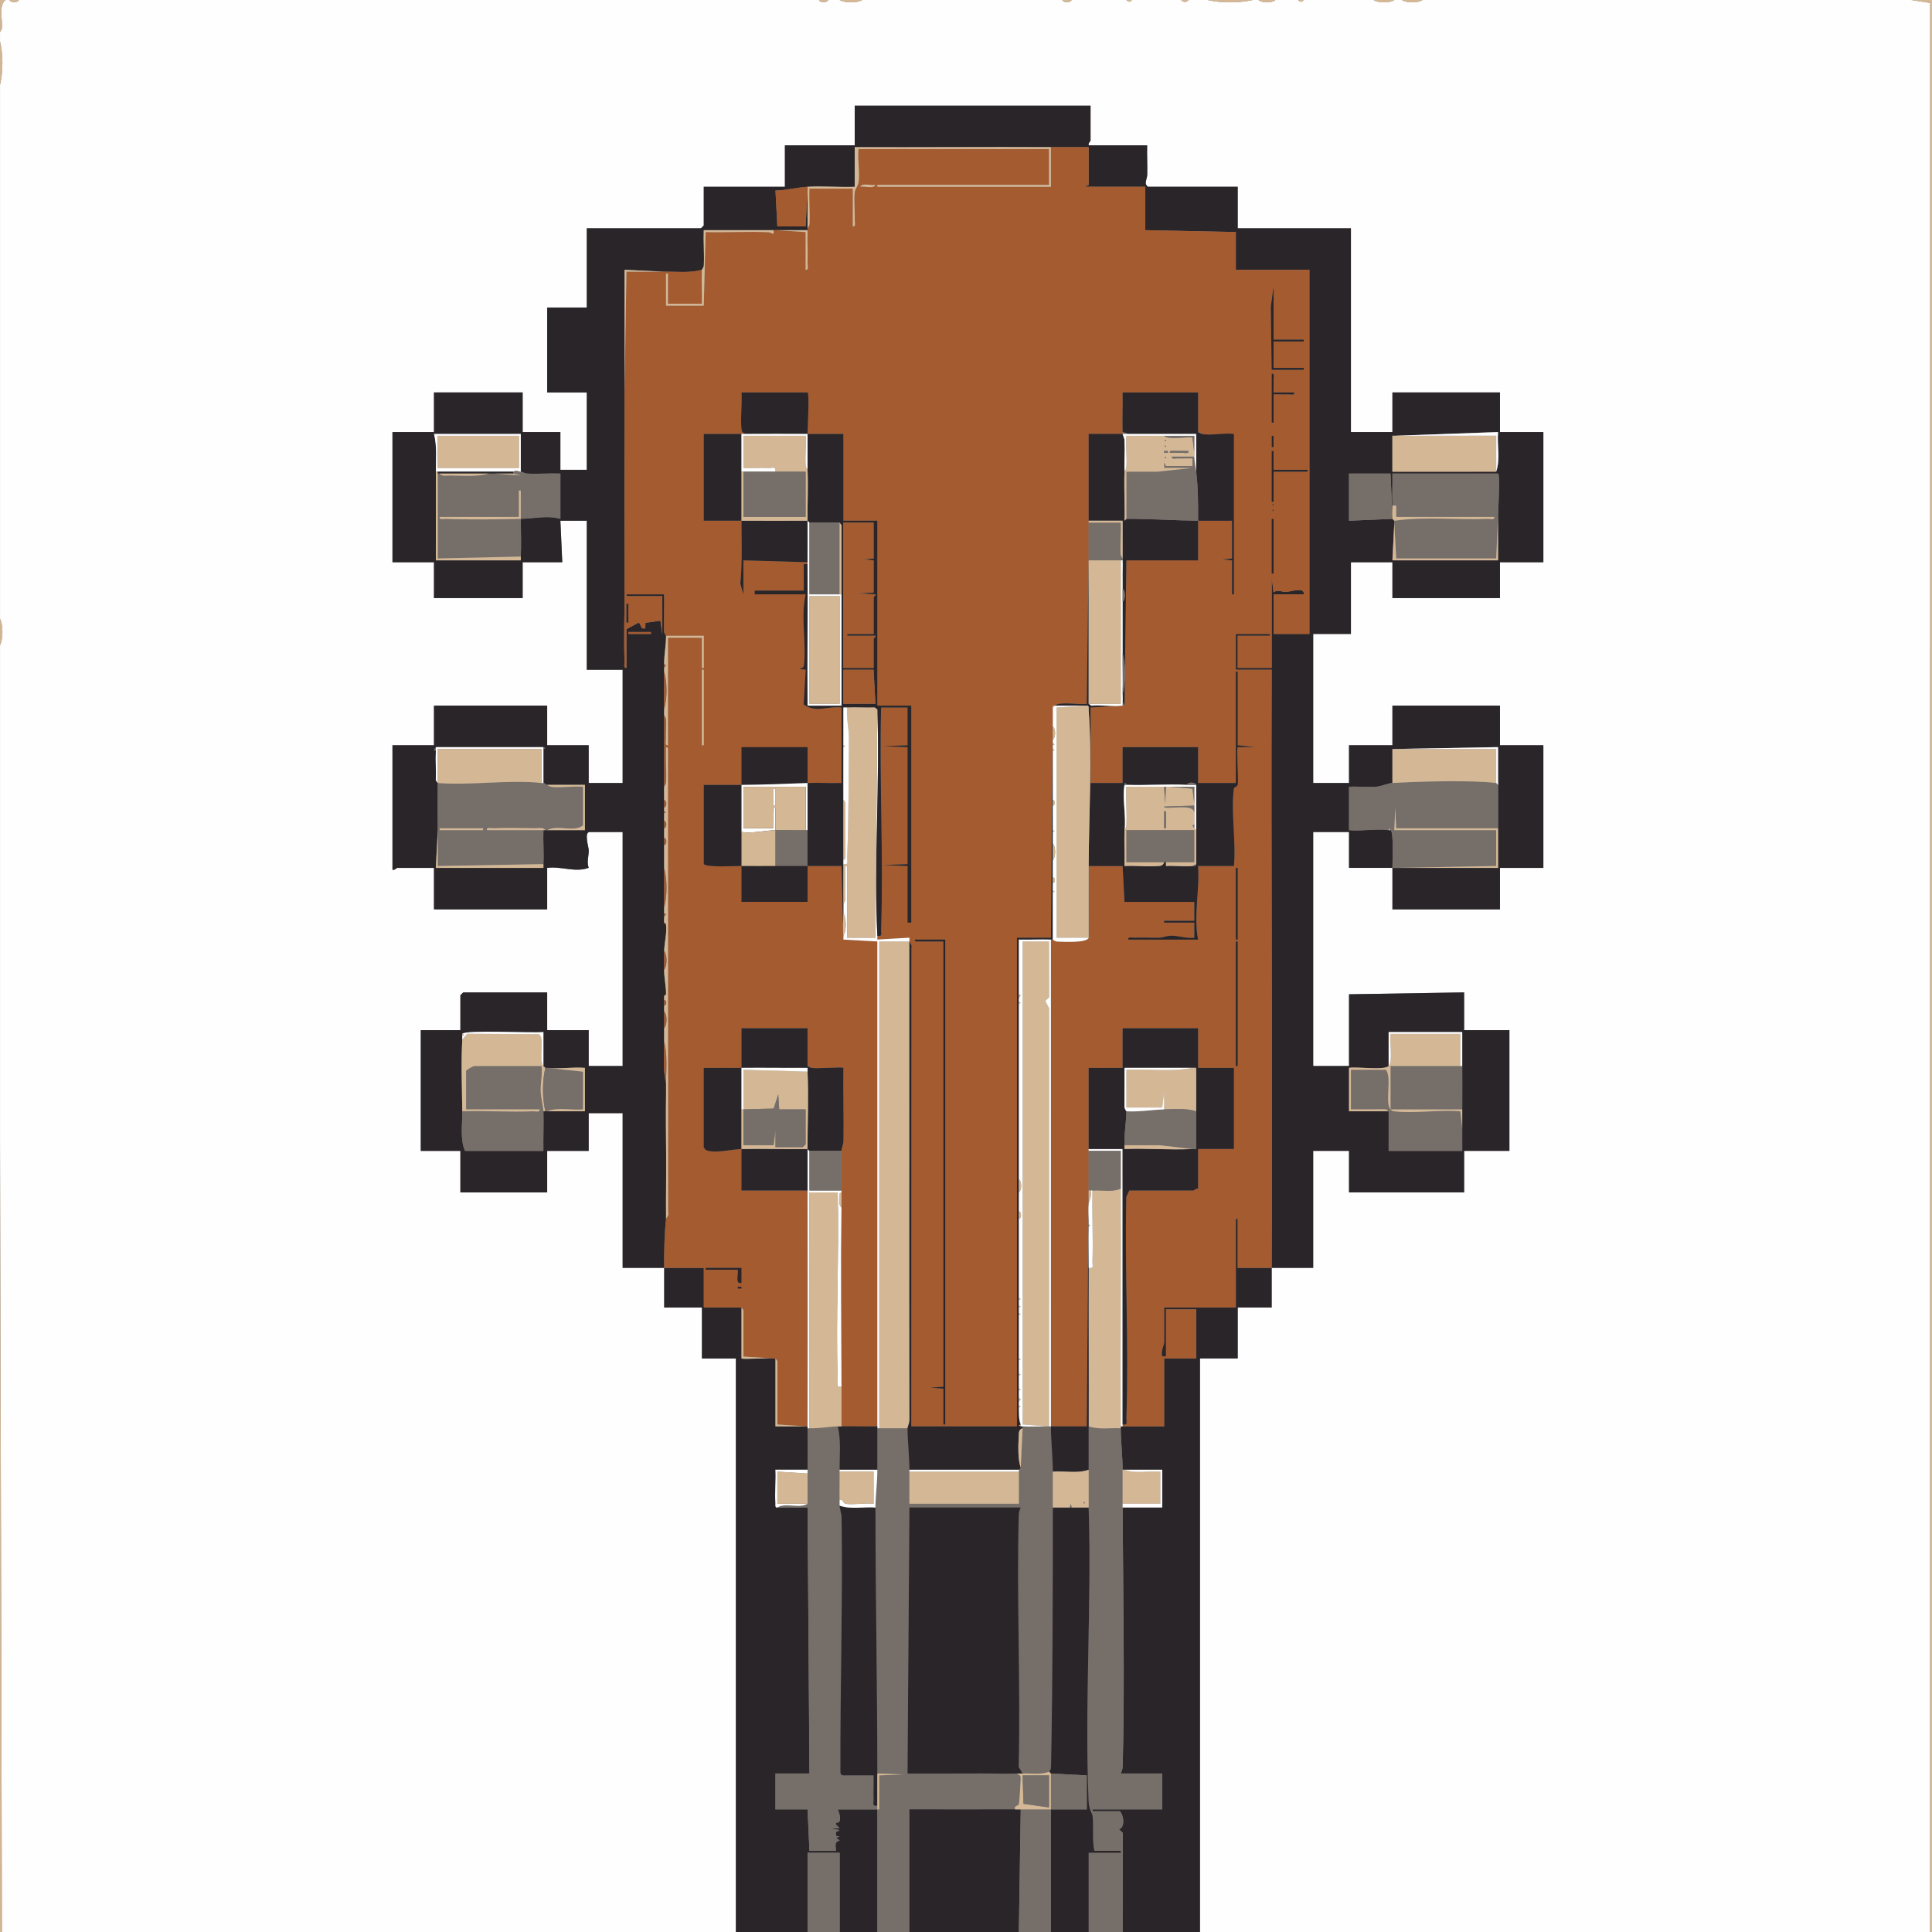<?xml version="1.0" encoding="UTF-8"?>
<svg id="Layer_1" data-name="Layer 1" xmlns="http://www.w3.org/2000/svg" viewBox="0 0 1024 1024">
  <rect x="0" y="0" width="1024" height="1024" fill="#808080" stroke="none"/>
  <defs>
    <style>
      .cls-1 {
        fill: #fefefe;
      }

      .cls-2 {
        fill: #766e69;
      }

      .cls-3 {
        fill: #d4b896;
      }

      .cls-4 {
        fill: #2a2529;
      }

      .cls-5 {
        fill: #a45b30;
      }
    </style>
  </defs>
  <path class="cls-1" d="M5.02,0c.66,1.58,4.34,1.58,5,0h423.99c.66,1.58,4.34,1.58,5,0h6c2.87,1.7,9.33,1.67,12,0h106c.66,1.58,4.34,1.58,5,0h29c1,1.21,2,1.21,3,0h26c1.23,1.37,2.73,1.4,4,0h10c7.16,1.67,16.84,1.67,24,0h3c1.86,1.68,7.14,1.68,9,0h12c1,1.21,2,1.21,3,0h37c2.54,1.71,8.66,1.66,11,0h4c2.54,1.71,8.66,1.66,11,0h258.99l10.02,1.58-.02,1022.42h-386.99v-304h20v-27h18c.02-6.98-.03-14.02,0-21,7.32.05,14.68-.03,22,0v-62h19v22h61v-22h24v-64h-24v-20l-61,1v38h-19v-124h19v19c7.65.02,15.35-.03,23,0,.07,7.32-.05,14.68,0,22h57v-22h23v-65h-23v-21h-57v21h-23v20h-19v-79h20v-38h22v19h57v-19h23v-69h-23v-21h-57v21h-22v-108h-60v-22h-47.5c-2.47-1.61-.51-3.91-.45-6.46.11-5.17-.18-10.38-.05-15.54h-31c-.37-1.08,1-2.19,1-2.5v-18.5h-125v21h-37v22h-43v20.5l-1.5,1.5h-60.5v42h-21v45h21v41h-14v-20h-20v-21h-47v21h-22v69h22v19h47v-19h21l-1-22h14v79h19v60h-18v-20h-22v-21h-60v21h-22v66c1.08.37,2.19-1,2.5-1h19.5v22h60v-22c7.45-1.02,14.8,2.63,22-.04-1.15-3.24.09-6.08.03-9.43-.03-1.46-2.59-9.53.47-9.53h17.5v124h-18v-19h-22v-20h-44.5l-1.5,1.5v18.5h-21v64h21v22h46v-22h22v-20h18v82c7.32.03,14.68-.05,22,0,.04,6.98-.03,14.02,0,21h20v27h18v304H1.02L.02,605v-263c1.7-3.56,1.67-10.65,0-14V45C1.7,38.2,1.7,28.8.02,22c.05-1.65-.07-3.35,0-5,0-.13.96-1.13,1.04-2.42C1.33,10.18-.73,2.53,3.02,0h2Z"/>
  <path class="cls-4" d="M352.02,672c-7.32-.05-14.68.03-22,0v-82h-18v20h-22v22h-46v-22h-21v-64h21v-18.5l1.5-1.5h44.5v20h22v19h18v-124h-17.5c-3.06,0-.5,8.07-.47,9.53.07,3.35-1.18,6.19-.03,9.43-7.21,2.67-14.55-.98-22,.04v22h-60v-22h-19.5c-.31,0-1.42,1.37-2.5,1v-66h22v-21h60v21h22v20h18v-60h-19v-79h-14l1,22h-21v19h-47v-19h-22v-69h22v-21h47v21h20v20h14v-41h-21v-45h21v-42h60.5l1.5-1.5v-20.5h43v-22h37v-21h125v18.5c0,.31-1.37,1.42-1,2.5h31c-.13,5.16.16,10.37.05,15.54-.06,2.54-2.02,4.85.45,6.46h47.5v22h60v108h22v-21h57v21h23v69h-23v19h-57v-19h-22v38h-20v79h19v-20h23v-21h57v21h23v65h-23v22h-57c-.05-7.32.07-14.68,0-22,.33,0,.67,0,1,0,18.32.07,36.69-.05,55,0,.02-6.99-.04-14.02,0-21.01.04-7.65.04-15.35,0-23-.03-6.65.02-13.35,0-20.01l-56,1.01v18c-2.08.12-5.74,1.73-8.52,1.98-4.67.43-9.76-.27-14.48.02v23c6.56.65,14.66-.89,21,0,.33.05.67-.03,1,0,1.78.88.97,16.68,1,20-7.65-.03-15.35.02-23,0v-19h-19v124h19v-38l61-1v20h24v64h-24v22h-61v-22h-19v62c-7.32-.03-14.68.05-22,0-.03,6.98.02,14.02,0,21h-18v27h-20v304h-41l.09-52.57-2.1-1.93c3.38-.64,2.73-7.3.51-9.5h-14.5v-1h37v-19h-22c.73-1.5,1.02-2.74,1.06-4.44,1.12-45.05.17-91.41-.06-136.56h21v-20h-21c-.03-7.29-.96-15.04-1-22,0-.33,0-.67,0-1h23v-36h17v-26h-16v25h-1.99c-1.07-2.4.99-6.16.99-7.5v-18.5h38v-47h1v26c5.99.03,12.01-.04,18,0,.51-105.64-.38-211.35,0-317h-19v-19h18v1h-17v17h18v-48l1.01,8c2.39-1.85,4.47-.12,6.49-.21,2.28-.1,10.13-2.95,9.5,1.21h-16v21h19v-193h-39v-20l-48-1v-23h-32l2-1v-20c-6.65-.03-13.35.03-20,0-34.65-.18-69.35.14-104,0v21c-8.28.35-16.74-.48-25,0-5.32.31-11.52,1.92-16.99,2.01l.99,18.99h15l1-20v21c-.01.33.01.67,0,1h-17c-.33,0-.67,0-1,0h-37c-.23,6.16.32,12.41.05,18.58-.06,1.29-1.03,2.28-1.04,2.42-6.18,1.83-13.48.94-20,1l-21-1.01c-.01,21.65.03,43.35,0,65.01,0,.33,0,.67,0,1-.05,35.32-.06,70.68,0,106,.02,11.73-.49,23.82,0,35.51.05,1.23-.76,3.71,1,3.49v-20.5l6.48-3.51c1.66,1.29.77,3.75,3.52,3.01l.06-2.89,7.94-1.1,1.01,7v-20h-19v-1h20c.1,6.51-.13,13.06-.04,19.58.02,1.29,1.04,2.29,1.04,2.42.03,5.17-1.05,9.73-1,15,0,.67,0,1.33,0,2s0,1.33,0,2c.07,6.64-.24,13.37,0,20,.04,1-.04,2,0,3v38c-.09,2.32.06,4.67,0,7-.04,1.33.03,2.67,0,4-.01.67.01,1.33,0,2,0,.33,0,.67,0,1-.02,1.33.02,2.67,0,4s.02,2.67,0,4c-.02,1.67.02,3.33,0,5v4c0,3.99,0,8.01,0,12,0,6.99-.04,14.02,0,21,0,1-.01,2,0,3,0,.67-.02,1.33,0,2,.03.98-.12,2.05,0,3,.06.46.54.88,1,1,.5,4.92-.86,9.24-1,14-.1,3.32.04,6.68,0,10-.05,4.62,1.04,8.51,1,13,0,.07-.99.35-1,1s0,1.33,0,2c0,1,0,2,0,3s0,2,0,3c0,2.99.03,6.01,0,9-.02,2.33,0,4.67,0,7,0,7.08-.85,15.27,1,22,0,.67.01,1.33,0,2-.02,1.14.02,2.91,0,4-.15,10.63-.06,20.94.04,31.46.11,11.51-.16,23.04-.04,34.54-.93,8.61-1.05,17.06-1,26,6.98.04,14.01-.03,21,0v21h20v27.01c.6.6,14.18-.38,17,0,.33.04.67-.03,1,0v36.01s16,0,16,0h1c0,.33,0,.67,0,1-.02,7.27.08,14.68,0,22h-17c.34,5.73-.44,11.82,0,17.51.06.84-.38,2.73,1.01,2.49h16s.99,141,.99,141h-18v19h17l1,22h14c.03-2.77-1.07-4.74,2.01-5.5l-2.01-1.49,2.01-.51-2-.5v-1.99s1.99-.99,1.99-.99l-4.99-1,4.99-.02-1.99-2v-.98c3.59.44,2-4.66,1-7h21s0,64.99,0,64.99h-20v-42h-17v42h-38v-304h-18v-27h-20c-.03-6.98.04-14.02,0-21ZM737.98,231v19.02s55.02-.02,55.02-.02c2.28-6.4.4-14.26.99-21l-56.01,2ZM231.02,250c.09,15.65-.06,31.35,0,47.01h45.01c.05-.67-.04-1.34,0-2.01.32-6.53.04-13.43,0-20,7.08-.14,14.12-1.99,21,0v-24c-5.82-.23-11.73.31-17.55.01-1.5-.08-2.93-.99-3.44-1.01v-20h-46c1.67,6.46.96,13.35,1,20ZM738.01,274l-1-23h-22v25l23-1,1,1v1l-1,20h56v-23c0-2.14,1.15-23,0-23h-56c.1,5.65-.14,11.35,0,17,.04,1.48-.15,5.07,0,6ZM333.02,335v1.01s11.99,0,11.99,0v-1.01s-11.99,0-11.99,0ZM231.02,398c-.27,5.14.2,10.39-.03,15.55l1.03,1.45c-.05,8.32-.05,16.68,0,25l-1.01,20.01h57.01c.05-.67-.04-1.34,0-2.01.29-5.96-.21-12.03,0-18,.33,0,.67,0,1,0s.67,0,1,0h20v-24h-20c-.5-.04-1.37-.91-2-1v-18l.98-.49-.98-.51h-57l-.99,1.49.99.51ZM245.02,548c-.11.21.06.64,0,1-.1.59.04,1.34,0,2-.68,12.1-.15,25.76,0,38,.08,6.63-1.25,15.41,1.5,21h41.5c-.16-6.98.22-14.03,0-21h22v-23c-6.38-.53-13.77.72-20,0-.33-.04-.67.03-1,0l-1-1v-18.01c-5.39.7-41.78-1.32-43,1.01ZM736.01,565c-2.45,2.45-16.73.25-21,1v23h21v21h39c.04-3.99-.05-8.01,0-12,.04-3.32-.01-6.68,0-10,.03-7.65.05-15.35,0-23-.04-5.99.03-12.01,0-18h-39v18Z"/>
  <path class="cls-2" d="M444.01,756c1.86,7.36.92,15.46,1,23,0,.33,0,.67,0,1,.08,4.98-.1,10.02,0,15,.02,1-.02,2,0,3,.03,1.73,1.01,3.98,1.05,6.45.64,44.82-.78,89.71-.63,134.5,0,1.17.07,1.29,1.09,2.04h16.5c.12,4.16-.16,8.38,0,12.55.08,1.93-1.03,4.01,2,3.45v2h.99s0-18.01,0-18.01l13.01-.49-14.01-.5c0-46.93-1-94.4-1-141,0-5.92,1-13.33,1-20,0-7.32,0-14.68,0-22h16c.02,6.65.94,14.78,1,22,0,.33,0,.67,0,1,.04,5.65-.03,11.35,0,17h58v-18l1-1,1-21v-1c4.2.28,8.74-.02,13,0,.33,0,.67,0,1,0s.67,0,1,0c0,7.95,1,16.4,1,24,0,6.32,0,12.68,0,19,0,44.98-.07,91.36-.93,136.61-.02,1.25,0,2.55-1.07,3.39-4.23,1.86-9.38.8-14,1l-2.07-3.41c1.02-44.34-1.1-88.83.01-133.15.04-1.71.33-2.94,1.06-4.44h-59l-1,140.99c13.17.08,26.36-.06,39.54-.03,6.24.01,12.08.22,18.46.04,1.84,1.03,2.07,1.12,1.95,3.31-.17,3-.5,10.87-.97,13-.19.84-2.68.68-1.98,2.69-18.65.06-37.35-.04-56,0v65.01s-16.99,0-16.99,0v-65h-21c1,2.35,2.6,7.45-.99,7.01v.98s1.98,2,1.98,2l-4.99.02,4.99,1-1.99.99v1.99s2,.5,2,.5l-2.01.51,2.01,1.49c-3.08.76-1.98,2.73-2.01,5.5h-14l-1-22h-17v-19h18l-.99-141.01h-16c4.49-2.81,11.66.82,16-1.99.03-5.32-.04-10.68,0-16,0-.67,0-1.33,0-2,.08-7.32-.02-14.73,0-22h1c5.07.17,9.94-.83,15-1Z"/>
  <path class="cls-2" d="M594.01,757c.04,6.96.97,14.71,1,22,.03,5.99-.03,12.01,0,18,0,.67,0,1.33,0,2,.22,45.15,1.18,91.51.06,136.56-.04,1.71-.33,2.94-1.06,4.44h22v19h-37v1h14.5c2.22,2.2,2.86,8.86-.51,9.5l2.1,1.93-.09,52.57h-18v-42h17v-1h-14c-1.26-6.03-.24-12.57-.92-18.56-.14-1.21-1.91-3.13-2.11-7.88-2.16-51.3,1.68-104.11.03-155.56v-43c5.46,1.79,11.34.75,17,1Z"/>
  <path class="cls-4" d="M567.01,799h10c1.65,51.44-2.19,104.26-.03,155.56.2,4.75,1.98,6.68,2.11,7.88.68,5.99-.34,12.53.92,18.56h14v1h-17v42h-20v-65c6.32-.04,12.68.03,19,0v-18l-19-1-1-1c1.07-.84,1.04-2.14,1.07-3.39.86-45.25.94-91.63.93-136.61h9Z"/>
  <path class="cls-4" d="M538.01,959c1,0,2,0,3,0l-1,65h-58v-65.01c18.65-.04,37.35.07,56,0Z"/>
  <path class="cls-2" d="M557.01,940l19,1v18c-6.32.03-12.68-.04-19,0v65h-17l1-65c5.32-.02,10.68.03,16,0v-19Z"/>
  <polygon class="cls-3" points="1013 0 1024 0 1024 1024 1023 1024 1023.02 1.58 1013 0"/>
  <rect class="cls-2" x="428.01" y="982" width="17" height="42"/>
  <polygon class="cls-3" points="1.02 1024 .02 1024 .02 605 1.02 1024"/>
  <path class="cls-3" d="M664.01,0c-7.16,1.67-16.84,1.67-24,0h24Z"/>
  <path class="cls-3" d="M.02,45v-23C1.7,28.8,1.7,38.2.02,45Z"/>
  <path class="cls-3" d="M3.02,0C-.73,2.53,1.33,10.18,1.07,14.58c-.08,1.29-1.04,2.29-1.04,2.42V0h3Z"/>
  <path class="cls-3" d="M.02,342v-14c1.67,3.35,1.7,10.44,0,14Z"/>
  <path class="cls-3" d="M457.01,0c-2.67,1.67-9.13,1.7-12,0h12Z"/>
  <path class="cls-3" d="M739.01,0c-2.34,1.66-8.46,1.71-11,0h11Z"/>
  <path class="cls-3" d="M754.01,0c-2.34,1.66-8.46,1.71-11,0h11Z"/>
  <path class="cls-3" d="M676.01,0c-1.86,1.68-7.14,1.68-9,0h9Z"/>
  <path class="cls-3" d="M10.02,0c-.66,1.58-4.34,1.58-5,0h5Z"/>
  <path class="cls-3" d="M439.01,0c-.66,1.58-4.34,1.58-5,0h5Z"/>
  <path class="cls-3" d="M568.01,0c-.66,1.58-4.34,1.58-5,0h5Z"/>
  <path class="cls-3" d="M630.01,0c-1.27,1.4-2.77,1.37-4,0h4Z"/>
  <path class="cls-3" d="M691.01,0c-1,1.21-2,1.21-3,0h3Z"/>
  <path class="cls-3" d="M600.01,0c-1,1.21-2,1.21-3,0h3Z"/>
  <path class="cls-5" d="M557.01,78c6.65.03,13.35-.03,20,0v20l-2,1h32v23l48,1v20h39v193h-19v-21h16c.62-4.15-7.22-1.31-9.5-1.21-2.02.09-4.09-1.65-6.49.21l-1.01-8v48h-18v-17h17v-1h-18v19h19c-.38,105.65.51,211.36,0,317-5.99-.04-12.01.03-18,0v-26h-1v47h-38v18.5c0,1.34-2.07,5.1-.99,7.49h1.99s0-24.99,0-24.99h16v26h-17v36h-22v-1c3.02.56,1.94-1.53,2-3.45,1.3-38.94-.93-78.13-.05-117.1l1.55-3.45h34c.33,0,1.52-1.32,2.5-1v-21h19v-43h-19v-21h-40v21h-18v65l-.99,125.01h-19c-.04-85.99.03-172.02,0-258.01.33.01.67-.01,1,0,.13,0,1.09,1,2.41,1.05,2.88.09,15.68.88,16.59-2.05.04-12.65-.05-25.35,0-38h17.99s1.01,19,1.01,19h37v10h-16v1h16v8c-4.32.47-8.21-1.12-12.51-1.08-2.1.02-4.08,1.02-6,1.06-4.33.09-8.68-.17-13,.01-1.23.05-3.71-.76-3.49,1h37c-2.46-12.81.93-25.93,0-39h19c1.24-12.65-1.63-28.29-.08-40.57.24-1.91,1.92-.95,2.16-2.87.39-3.05-.78-18.88-.08-19.57h9s-8.99-.99-8.99-.99v-39h-1v59h-20v-19h-40v19h-17v-40l17-1c.33-.05.67.03,1,0l1-77h38c.03-6.99-.04-14.01,0-21,5.98.07,12.01-.05,18,0v20l-5.01.5,5.01.5v18h1v-85c-4.95-.72-12.46.99-17,0-.11-.02-1-1.39-2-1v-21h-40c.14,6.98-.2,14.03,0,21,0,.33-.01.67,0,1-5.99.04-12.02-.03-18,0-.02,15.32.05,30.69,0,46.01,0,.33,0,.67,0,1-.02,6.65,0,13.35,0,20l-.99,76.01c-4.21.7-14.04-1.43-17,.99h-1l-1,123h-18v259h-56l.07-253.62c.45-1.52-.74-2.47-1.07-3.38-.17-.46.16-1.38,0-2l-17,1c-.05-.66.04-1.33,0-2,3.02.56,1.94-1.53,2-3.45,1.31-39.09-.98-78.44,0-117.55h14v20l-13.01.5,13.01.5v62l-13.01.5,13.01.5v30h2v-115h-18v-98h-18v-46c-6.32-.03-12.68.04-19,0,0-2.07,1.1-22,0-22h-35c.43,6.02-.56,12.67-.07,18.59.17,2.01.14,2.45,2.07,3.41-.67,0-1.33,0-2,0-6.65.04-13.35-.03-20,0v46c6.65.03,13.35-.03,20,0,0,11.08.47,22.29-.62,33.33l1.62,5.67v-18l34,1c0,.33,0,.67,0,1h-2s0,14,0,14h-26v2h27c-2.75,11.86.44,25.52-.91,37.57-.26,2.33-2.08.94-2.1,1.93l3.02.51-1.06,18.33c6.13,4.77,13.01.72,20.05,1.66v40c-5.97.18-12.03-.25-18,0v-19h-35v82h35v-82h-35v20c-6.65.07-13.35-.05-20,0v42c1.86,1.87,16.1.96,20,1v19h35v-19c5.99.04,12.02-.03,18,0l.99,39.01,18,.99c0,85.65-.03,171.35,0,257.01-6.31.13-12.69-.18-19,0v-124c0-.33,0-.67,0-1,.07-6.98-.11-14.02,0-21,.02-1.46,1-3.41,1.04-5.45.22-12.84-.25-25.72-.03-38.56-.6-.6-14.31.59-17,0-.11-.02-1-1.39-2-1v-20h-35c-.03,6.99.03,14.01,0,21-6.65.07-13.35-.05-20,0v42l.98,1.49c4.79,2.07,13.92-.38,19.02-.49.03,7.32-.02,14.68,0,22.01h35c.05,41.64.11,83.35,0,124.99h-1l-15-.99.02-33.55-1.02-1.45c-.33-.03-.67.04-1,0l-16-.99.03-24.56-1.03-1.45h-20v-21c-6.98-.03-14.01.04-21,0-.05-8.94.07-17.39,1-26,.02-.22,1.78-2.07,1.07-3.4l-.06-246.1c-1.42-1.62-.98,1.11-1.01,1.98-.16,5.35.29,10.76.04,16.1-.06,1.29-1.04,2.29-1.04,2.42v-38c0,.13.96,1.13,1.04,2.42.2,3.34-.17,6.74-.04,10.09.05,1.23-.76,3.72,1,3.49v-57h18v16h1v-17h-20c0-.13-1.02-1.13-1.04-2.42-.09-6.52.15-13.07.04-19.58h-20v1h19v20l-1.01-7-7.94,1.1-.06,2.89c-2.74.74-1.85-1.72-3.52-3.01l-6.48,3.51v20.5c-1.76.22-.95-2.26-1-3.49-.49-11.69.02-23.78,0-35.51v-106c0-.33,0-.67,0-1l.99-64.01c6.65-.04,13.35.07,20,0s13.82.83,20-1c-.27,5.96.19,12.03,0,18h-18v-16h-1v17h20l.99-39.01c11.12.26,22.32-.37,33.44.08,1.73.07,2.91,2.47,2.57-1.08.33,0,.67,0,1,0l16,1v20c1.76.22.95-2.26,1-3.49.24-5.82-.22-11.7,0-17.51.01-.33-.01-.67,0-1,0-.13.99-1.09,1.05-2.41.28-6.16-.29-12.43-.05-18.59h23v20c1.76.22.95-2.26,1-3.49.2-4.75-.59-10.47.05-14.96.22-1.55,1.69-2.77,2-5,.74-5.25-.64-12.09-.05-17.55h101v19h-91v1h92v-21ZM464.01,98.01c-1.98.55-7.11-1.29-7.99.98,1.98-.55,7.11,1.29,7.99-.98ZM675.01,180v-28l-1.44,10.5.44,33.5h17v-1h-16v-14h16v-1h-16ZM674.01,198v26h1v-15c2.49-.07,5.02.11,7.51,0,1.22-.05,3.72.76,3.48-.99h-11c-.07-2.16.1-4.36,0-6.52-.06-1.23.76-3.71-1-3.49ZM675,236.99v-5.99h-.98v5.99h.98ZM675.01,249v-9.99s-1,0-1,0v27h1v-16h18v-1h-18ZM674.51,267v1c.65-.33.65-.67,0-1ZM674.51,270v1c.65-.33.65-.67,0-1ZM675.01,275h-1v29h1v-29ZM332.01,320.01v9.99s1,0,1,0v-9.99s-1,0-1,0ZM373.02,355h-1v40h1v-40ZM656.01,460h-1v38h1v-38ZM501.01,498h-16v1h15v236l-7.01.5,7.01.5v19h1v-257ZM656.01,499h-1v66h1v-66ZM393.01,672h-19v1h17c.57,2.12-1.72,7.83,1.99,6.99v-7.99ZM393.01,682.01h-1.99v.98h1.99v-.98Z"/>
  <path class="cls-1" d="M429.01,610v21.01s17,0,17,0c0,.33,0,.67,0,1l-.99.5c.26,2.29-.98,5.83.99,7.5-.28,31.86,0,63.25,0,95-3.02.56-1.94-1.53-2-3.45-1.11-33.11.83-66.43,0-99.55h-15v125h-1c0-.33,0-.67,0-1,.11-41.65.05-83.35,0-125,0-7.32.02-14.68,0-22l1,1Z"/>
  <path class="cls-1" d="M428.01,779c0,.67,0,1.33,0,2l-16-1v17h16c-4.34,2.81-11.51-.81-16,2-1.4.24-.95-1.65-1.01-2.49-.43-5.69.34-11.79,0-17.52h17Z"/>
  <polygon class="cls-3" points="411.01 720 412.03 721.45 412.01 755.01 427.01 756 411.01 756.01 411.01 720"/>
  <path class="cls-3" d="M393.01,693l1.03,1.45-.03,24.56,16,.99c-2.82-.38-16.4.61-17,0v-27.01Z"/>
  <path class="cls-3" d="M594.01,756c0,.33,0,.67,0,1-5.66-.25-11.54.79-17-1,.1-27.98-.13-56.02,0-84,3.03.56,1.92-1.53,2-3.45.49-12.48-.37-25.07,0-37.55,4.92-.38,10.44,1.01,15-1,.22,41.98-.23,84.02,0,126Z"/>
  <path class="cls-3" d="M596.01,779c5.71,2.28,12.93.4,19,1v17h-20c-.03-5.99.03-12.01,0-18h1Z"/>
  <path class="cls-1" d="M577.01,609h18c.03,7.32-.05,14.68,0,22v1c.02,5.32-.02,10.68,0,16v1c.01,3.33,0,6.67,0,10v1c0,.67,0,1.33,0,2v94h-1c-.23-41.98.22-84.02,0-126-.03-6.65.02-13.35,0-20.01h-17s0-.99,0-.99Z"/>
  <path class="cls-1" d="M596.01,779h20v20h-21c0-.67,0-1.33,0-2h20v-17c-6.07-.6-13.29,1.28-19-1Z"/>
  <path class="cls-4" d="M539.01,940c-6.38.17-12.21-.03-18.46-.04-13.18-.03-26.37.12-39.54.03l1-140.99h59c-.73,1.5-1.02,2.74-1.06,4.44-1.11,44.33,1,88.81-.01,133.15l2.07,3.41c-1,.04-2-.03-3,0Z"/>
  <path class="cls-3" d="M482.01,499c.06,84.51-.1,169.05.04,253.57,0,1.87-1.04,3.76-1.04,4.43h-15v-258.01s16,0,16,0Z"/>
  <path class="cls-3" d="M555.01,756l-13-.99v-256.01h14l.09,29.58-2.09,1.91,2.06,3.95-.06,221.56c-.33,0-.67,0-1,0Z"/>
  <path class="cls-4" d="M464.01,799c0,46.6,1,94.07,1,141v17c-3.03.56-1.92-1.53-2-3.45-.16-4.17.12-8.39,0-12.55h-16.5c-1.02-.75-1.08-.87-1.09-2.04-.14-44.8,1.28-89.68.63-134.5-.04-2.47-1.02-4.72-1.05-6.45,5.89,2.14,12.81.51,19,1Z"/>
  <path class="cls-4" d="M558.01,375c-.05,3.32.07,6.68,0,10-.05,2.33.02,4.67,0,7,0,.67,0,1.33,0,2,0,.33,0,.67,0,1,0,.67,0,1.33,0,2,0,.33,0,.67,0,1v26c0,1,0,2,0,3,0,4.32,0,8.68,0,13v58c-.33-.01-.67.01-1,0-5.64-.18-11.36.14-17,0v29.01c0,.67,0,1.33,0,2s0,1.33,0,2c0,.33,0,.67,0,1v100c0,3.33,0,6.67,0,10,0,1.33,0,2.67,0,4v43c0,1,0,2,0,3,0,.33,0,.67,0,1,0,1,0,2,0,3v24c0,.33,0,.67,0,1,0,2.33-.01,4.67,0,7,0,.33,0,.67,0,1,.01,2.33-.02,4.67,0,7,0,.33,0,.67,0,1,.01,1.33-.02,2.67,0,4,0,.67-.01,1.33,0,2s-.02,1.33,0,2c0,.33-.01.67,0,1,.12,3.08-.18,6.02,1,9l-.98.5.98.5c.33.02.67-.02,1,0v1c-2.28.7-1.95,2.58-2.06,4.45-.28,4.94-.51,11.96,1.06,16.55l-1,1h-58c-.06-7.22-.98-15.35-1-22,0-.67,1.04-2.56,1.04-4.43-.14-84.52.02-169.06-.04-253.57.34.91,1.52,1.87,1.07,3.38l-.07,253.62h56v-259h18l1-123v1Z"/>
  <path class="cls-3" d="M540.01,780v17h-58c-.03-5.65.04-11.35,0-17h58Z"/>
  <path class="cls-1" d="M557.01,498c.03,85.98-.04,172.02,0,258-.33,0-.67,0-1,0l.06-221.56-2.06-3.95,2.09-1.91-.09-29.58h-14v256.01s13,.99,13,.99c-4.25-.02-8.8.28-13,0-.33-.02-.67.02-1,0v-1c-1.18-2.98-.88-5.92-1-9l.98-.5-.98-.5c-.02-.67.01-1.33,0-2l.99-1.49-.99-.51c-.02-1.33.01-2.67,0-4l.98-.5-.98-.5c-.02-2.33.01-4.67,0-7l.98-.5-.98-.5c-.01-2.33,0-4.67,0-7l.98-.5-.98-.5v-23l.98-.5-.98-.5c0-1,0-2,0-3l.98-.5-.98-.5c0-1,0-2,0-3l.98-.5-.98-.5v-42c1.56-.41,1.5-3.68,0-4,0-3.33,0-6.67,0-10,1.65-1.26,1.65-5.74,0-7v-93l.98-.5-.98-.5c0-.67,0-1.33,0-2l.99-1.49-.99-.51v-29.01c5.64.14,11.36-.18,17,0Z"/>
  <path class="cls-4" d="M577.01,638c-.3,3.5.08,7.41,0,11,0,.33,0,.67,0,1-.14,7.31.03,14.69,0,22-.13,27.98.1,56.02,0,84v23c-5.89,2.14-12.81.51-19,1,0-7.6-1-16.05-1-24h19s.99-125,.99-125v7Z"/>
  <path class="cls-1" d="M465.01,496c.03.66-.05,1.34,0,2l17-1c.17.62-.16,1.54,0,2h-16s0,258,0,258h-1c0-.33,0-.67,0-1-.02-85.65.01-171.35,0-257.01l-18-.99c-.05-.66.08-1.35,0-2,1.67-2.67,1.7-9.13,0-12,.05-1.66-.05-3.34,0-5,0-.13.98-1.13,1.04-2.42.21-4.68-.23-9.41-.04-14.09.05-1.22-.75-3.72.99-3.48v37.99h15.01l1-121c1.43,39.6-1.92,80.56,0,120Z"/>
  <path class="cls-4" d="M446.01,756c6.31-.18,12.69.13,19,0,0,.33,0,.67,0,1,0,7.32,0,14.68,0,22h-20c-.08-7.54.86-15.64-1-23,.67-.02,1.33.02,2,0Z"/>
  <path class="cls-3" d="M577.01,799h-9l-.5-2.01-.5,2.01h-9c0-6.32,0-12.68,0-19,6.19-.49,13.11,1.14,19-1v20ZM574.51,796v1c.65-.33.65-.67,0-1Z"/>
  <path class="cls-3" d="M557.01,940v19c-5.32.03-10.68-.02-16,0-1,0-2,0-3,0-.7-2.01,1.8-1.85,1.98-2.69.47-2.13.8-10.01.97-13,.12-2.19-.11-2.28-1.95-3.31,1-.03,2,.04,3,0,4.62-.2,9.77.86,14-1l1,1ZM556.01,941h-14l.44,15.07,13.55,1.93v-17Z"/>
  <path class="cls-1" d="M465.01,779c0,6.67-1,14.08-1,20-6.19-.49-13.11,1.14-19-1-.02-1,.02-2,0-3,2.29-.52,1.42,1.84,3.44,2.08,4.45.53,9.96-.54,14.56-.08v-17h-18c0-.33,0-.67,0-1h20Z"/>
  <path class="cls-1" d="M540.01,779v1h-58c0-.33,0-.67,0-1h58Z"/>
  <path class="cls-3" d="M541.01,778c-1.57-4.6-1.34-11.62-1.06-16.55.11-1.87-.22-3.75,2.06-4.45l-1,21Z"/>
  <polygon class="cls-3" points="465.01 940 479.02 940.5 466.01 940.99 466 959.01 465.01 959 465.01 957 465.01 940"/>
  <polygon class="cls-2" points="568.01 799 567.01 799 567.51 796.99 568.01 799"/>
  <path class="cls-2" d="M793.01,415c.18.02.62.81,1,1,.04,7.65.04,15.35,0,23h-54s-.49-11.01-.49-11.01l-.5,12.01h54v19l-54,1c-.33,0-.67,0-1,0-.03-3.32.78-19.12-1-20l-.5-.98-.5.98c-6.34-.89-14.43.65-21,0v-23c4.72-.29,9.81.41,14.48-.02,2.78-.26,6.44-1.87,8.52-1.98,14.42-.82,41.21-1.63,55,0Z"/>
  <path class="cls-2" d="M287.02,415c.33.04.67-.05,1,0,.63.09,1.5.96,2,1,.13.01.9.88,2.4,1.06,5.13.6,11.34-.55,16.6-.06v20.5c-4.96,3.84-13.45-.55-19,2.5-.33,0-.67,0-1,0-1.04-1.66-3.79-1-5.49-1.02-7.27-.08-14.78-.28-22.02.02-1.22.05-3.72-.75-3.48.99h29.99c-.21,5.98.29,12.05,0,18.01l-56,1.01c-.02-6.32.04-12.68,0-19.01-.05-8.32-.05-16.68,0-25,17.48,1.41,37.88-1.89,55,0ZM233.02,439v1h23v-1h-23Z"/>
  <path class="cls-2" d="M738.01,268c-.14-5.65.1-11.35,0-17h56c1.15,0,0,20.86,0,23l-1,22h-53l-1-19v-1c16.17-2.33,33.09-.32,49.51-1,1.23-.05,3.71.76,3.49-1h-52v-6.01s-2,0-2,0Z"/>
  <path class="cls-2" d="M276.02,250c.52.02,1.95.93,3.44,1.01,5.82.3,11.74-.24,17.55-.01v24c-6.88-1.99-13.92-.14-21,0-.03-4.99.03-10.01-.01-14.99h-.99s0,13.99,0,13.99h-42c-.22,1.76,2.26.95,3.49,1,12.74.53,26.71.26,39.51,0,.04,6.57.32,13.47,0,20l-44,1.01v-45.01h1.01c1.04,1.66,3.79,1,5.49,1.02,6.54.07,14.34.75,20.51-1.02,1,0,2,0,3,0l13.99.99-3.99-.99v-1c1.56-1.11,2.99-.04,4,0Z"/>
  <path class="cls-2" d="M245.02,589c12.46-.38,25.05.52,37.51,0,1.23-.05,3.71.76,3.49-1h-39v-20.5c.8-.79,3.72-2.5,4.5-2.5h35.5c.58,4.35-.6,9.37-.44,13.5.13,3.34,1.37,8.17,1.44,10.5.22,6.97-.16,14.02,0,21h-41.5c-2.75-5.59-1.42-14.37-1.5-21Z"/>
  <rect class="cls-3" x="737.99" y="230.95" width="55.04" height="19.06"/>
  <path class="cls-3" d="M738.01,397h55s0,18,0,18c-13.79-1.63-40.57-.82-55,0v-18Z"/>
  <path class="cls-2" d="M737.01,588c.98.98,1,.9,2.4,1.05,10.72,1.19,23.64-.99,34.61-.06l.99,9c-.05,3.99.04,8.01,0,12h-39v-21l-1.45-1.03-18.55.03v-21h18.5c3.42,3.71-.61,17.9,2.5,21Z"/>
  <path class="cls-2" d="M774.01,565h1c.05,7.65.03,15.35,0,23h-38v-23.01s37,0,37,0Z"/>
  <path class="cls-3" d="M288.02,565l1,1c-1.65,6.96-1.65,16.04,0,23h-1c-.07-2.33-1.31-7.16-1.44-10.5-.16-4.13,1.02-9.15.44-13.5h-35.5c-.78,0-3.7,1.71-4.5,2.5v20.5h39c.22,1.76-2.26.95-3.49,1-12.46.52-25.05-.38-37.51,0-.15-12.24-.68-25.9,0-38l2.55-3.07,37.81.21c3.83,1.25-.23,13.9,2.64,16.86Z"/>
  <path class="cls-2" d="M738.01,275l-23,1v-25h22l1,23c.05.32-.04.67,0,1Z"/>
  <path class="cls-2" d="M290.02,566l19,2v20c-6.07.6-13.29-1.28-19,1h-1c-1.65-6.96-1.65-16.04,0-23,.33.03.67-.04,1,0Z"/>
  <path class="cls-3" d="M353.02,646c-.12-11.5.15-23.03.04-34.54-.1-10.52-.19-20.83-.04-31.46v-4c.01-.67,0-1.33,0-2,.07-7.04.79-15.3-1-22,0-2.33-.02-4.67,0-7,1.68-1.86,1.68-7.14,0-9,0-1,0-2,0-3,1.5-.14,1.5-2.86,0-3,0-.67,0-1.33,0-2l1-1c.04-4.49-1.05-8.38-1-13,1.71-2.21,1.66-7.98,0-10,.14-4.76,1.5-9.08,1-14-.05-.46-.53-.9-1-1-.12-.95.03-2.02,0-3l.99-1.49-.99-.51c-.01-1,0-2,0-3,1.67-6.09,1.67-14.91,0-21,0-3.99,0-8.01,0-12,1.56-.41,1.5-3.68,0-4,.02-1.67-.02-3.33,0-5,1.56-.41,1.5-3.68,0-4,.02-1.33-.02-2.67,0-4l.98-.5-.98-.5c.01-.67-.01-1.33,0-2,1.56-.41,1.5-3.68,0-4,.06-2.33-.09-4.68,0-7,0-.13.98-1.13,1.04-2.42.24-5.34-.2-10.75-.04-16.1.03-.87-.41-3.6,1.01-1.98l.06,246.1c.71,1.32-1.04,3.17-1.07,3.4Z"/>
  <path class="cls-3" d="M557.01,78v21h-92v-1h91v-19h-101c-.59,5.46.79,12.3.05,17.55-.31,2.23-1.78,3.45-2,5-.64,4.49.15,10.21-.05,14.96-.05,1.23.76,3.71-1,3.49v-20h-23c-.25,6.16.32,12.42.05,18.59-.06,1.32-1.04,2.28-1.05,2.41v-22c8.26-.48,16.72.35,25,0v-21c34.65.14,69.35-.18,104,0Z"/>
  <path class="cls-5" d="M428.01,99v1l-1,20h-15l-.99-18.99c5.47-.09,11.67-1.7,16.99-2.01Z"/>
  <path class="cls-1" d="M231.02,250c-.04-6.65.67-13.54-1-20h46v20c-1.01-.04-2.44-1.11-4,0h-41ZM232.02,231v17h43v-17h-43Z"/>
  <path class="cls-3" d="M739.01,460l54-1v-19h-54l.5-12.01.49,11.02h54c-.03,6.98.02,14.01,0,21-18.32-.06-36.69.06-55,0Z"/>
  <polygon class="cls-3" points="794.01 274 794.01 297 738.01 297 739.01 277 740.01 296 793.01 296 794.01 274"/>
  <path class="cls-3" d="M331.02,315c-.06-35.32-.05-70.68,0-106v106Z"/>
  <path class="cls-3" d="M353.02,337h20v17h-1v-16h-18v57c-1.76.22-.95-2.26-1-3.49-.13-3.35.24-6.75.04-10.09-.08-1.29-1.04-2.29-1.04-2.42-.04-1,.04-2,0-3,1.68-5.81,1.67-14.27,0-20,0-.67,0-1.33,0-2l.99-1.49-.99-.51c-.05-5.27,1.03-9.83,1-15Z"/>
  <path class="cls-1" d="M288.02,396v19c-.33-.05-.67.04-1,0v-18h-55c-.03,5.99.04,12.01,0,18l-1.03-1.45c.23-5.17-.24-10.41.03-15.55.03-.66-.02-1.34,0-2h57Z"/>
  <path class="cls-3" d="M232.02,251v45.01s44-1.01,44-1.01c-.03.66.05,1.34,0,2h-45.01c-.06-15.64.1-31.35,0-47h1v1Z"/>
  <path class="cls-3" d="M736.01,565c2.38-2.38.32-13.16,1-17h37v17h-37s0,23,0,23c-3.11-3.1.92-17.29-2.5-21h-18.5v21l18.55-.03,1.45,1.03h-21v-23c4.27-.75,18.55,1.45,21-1Z"/>
  <path class="cls-3" d="M775.01,588c-.01,3.32.04,6.68,0,10l-.99-9c-10.97-.93-23.89,1.25-34.61.06-1.4-.16-1.42-.08-2.4-1.05h38Z"/>
  <path class="cls-3" d="M352.02,144c-6.65.06-13.35-.04-20,0l-.99,64.01c.03-21.65-.02-43.35,0-65.01l21,1.01Z"/>
  <path class="cls-1" d="M793.01,250h.02s0-19.06,0-19.06l-55.04.02v.04s56.01-2,56.01-2c-.59,6.74,1.29,14.59-.99,21Z"/>
  <path class="cls-3" d="M232.02,440c.04,6.32-.02,12.68,0,19.01l56-1.01c-.03.66.05,1.34,0,2h-57.01s1.01-20,1.01-20Z"/>
  <path class="cls-1" d="M738.01,397l56-1.01c.02,6.65-.04,13.35,0,20.01-.38-.19-.82-.98-1-1v-18.01s-55,0-55,0Z"/>
  <path class="cls-1" d="M736.01,565v-18h39c.03,5.99-.04,12.01,0,18h-1v-17h-37c-.68,3.84,1.38,14.62-1,17Z"/>
  <path class="cls-3" d="M290.02,566c6.23.72,13.62-.53,20,0v23h-20c5.71-2.28,12.93-.4,19-1v-20l-19-2Z"/>
  <path class="cls-1" d="M245.02,548c1.22-2.32,37.61-.31,43-1.01v18.01c-2.88-2.96,1.19-15.61-2.64-16.86l-37.81-.21-2.55,3.07c.04-.66-.1-1.41,0-2l.98-.5-.98-.5Z"/>
  <path class="cls-3" d="M738.01,268h2s0,6,0,6h52c.22,1.76-2.26.95-3.49,1-16.42.68-33.34-1.33-49.51,1l-1-1c-.04-.33.05-.68,0-1-.15-.93.04-4.52,0-6Z"/>
  <path class="cls-3" d="M290.02,416h20v24h-20c5.55-3.05,14.04,1.34,19-2.5v-20.5c-5.27-.49-11.48.65-16.6.06-1.5-.17-2.26-1.05-2.4-1.06Z"/>
  <path class="cls-3" d="M410.01,122c.34,3.54-.84,1.15-2.57,1.08-11.12-.45-22.32.18-33.44-.08l-.99,39.01h-20v-17h1v16h18c.19-5.97-.27-12.04,0-18,0-.14.98-1.13,1.04-2.42.27-6.17-.28-12.42-.05-18.58h37Z"/>
  <path class="cls-3" d="M428.01,122c-.22,5.81.24,11.69,0,17.51-.05,1.23.76,3.71-1,3.49v-20l-16-1h17Z"/>
  <path class="cls-3" d="M289.02,440c-.33,0-.67,0-1,0h-29.99c-.23-1.75,2.27-.95,3.48-1,7.24-.3,14.76-.09,22.02-.02,1.69.02,4.45-.64,5.49,1.02Z"/>
  <path class="cls-5" d="M353.02,574c-1.85-6.73-.99-14.92-1-22,1.79,6.7,1.07,14.96,1,22Z"/>
  <path class="cls-5" d="M352.02,481c-.04-6.98,0-14.01,0-21,1.67,6.09,1.67,14.91,0,21Z"/>
  <path class="cls-5" d="M352.02,376c-.24-6.63.07-13.36,0-20,1.67,5.73,1.68,14.19,0,20Z"/>
  <rect class="cls-5" x="338.51" y="329.51" width="1.01" height="11.99" transform="translate(3.43 674.43) rotate(-89.99)"/>
  <path class="cls-5" d="M352.02,514c.04-3.32-.1-6.68,0-10,1.66,2.02,1.71,7.79,0,10Z"/>
  <path class="cls-5" d="M352.02,545c.03-2.99,0-6.01,0-9,1.68,1.86,1.68,7.14,0,9Z"/>
  <path class="cls-5" d="M352.02,448v-4c1.5.32,1.56,3.59,0,4Z"/>
  <path class="cls-5" d="M353.02,580c.02-1.09-.02-2.86,0-4v4Z"/>
  <path class="cls-5" d="M352.02,428c.03-1.33-.04-2.67,0-4,1.5.32,1.56,3.59,0,4Z"/>
  <path class="cls-5" d="M352.02,439c.02-1.33-.02-2.67,0-4,1.5.32,1.56,3.59,0,4Z"/>
  <path class="cls-5" d="M352.02,533c0-1,0-2,0-3,1.5.14,1.5,2.86,0,3Z"/>
  <path class="cls-5" d="M352.02,486c-.02-.67,0-1.33,0-2l.99.51-.99,1.49Z"/>
  <path class="cls-2" d="M231.02,398l-.99-.51.99-1.49c-.02.66.03,1.34,0,2Z"/>
  <path class="cls-5" d="M352.02,354c0-.67,0-1.33,0-2l.99.51-.99,1.49Z"/>
  <path class="cls-5" d="M352.02,431c0-.33,0-.67,0-1l.98.5-.98.5Z"/>
  <path class="cls-3" d="M737.01,440c-.33-.03-.67.05-1,0l.5-.98.5.98Z"/>
  <path class="cls-5" d="M352.02,528c0-.65,1-.93,1-1l-1,1Z"/>
  <path class="cls-3" d="M245.02,549c.06-.36-.11-.79,0-1l.98.5-.98.5Z"/>
  <path class="cls-5" d="M353.02,490c-.46-.12-.94-.54-1-1,.47.1.95.54,1,1Z"/>
  <polygon class="cls-2" points="288.02 397 288.02 396 289 396.51 288.02 397"/>
  <path class="cls-4" d="M577.01,609v-43h18v-21h40v21h19v43h-19v21c-.98-.32-2.17,1-2.5,1h-34l-1.55,3.45c-.88,38.97,1.35,78.15.05,117.1-.06,1.93,1.02,4.01-2,3.45v-93c0-.67,0-1.33,0-2,0-.33,0-.66,0-1,0-3.33.01-6.67,0-10,0-.33,0-.66,0-1-.02-5.32.02-10.68,0-16,0-.33,0-.66,0-1-.05-7.32.03-14.68,0-22.01h-18ZM597.01,589c.03,5.28-1.3,11.76-1,18,.03.66-.05,1.34,0,2,11.95-.43,24.07.58,36.01,0,.66-.03,1.34.05,2,0,.04-6.65-.05-13.35,0-20.01.06-7.65-.04-15.35,0-23-.64.05-1.4-.12-1.99,0h-36c.02,6.84,0,13.71-.03,20.57,0,1.27,1.03,2.3,1.03,2.43Z"/>
  <path class="cls-4" d="M577.01,373l1.45,1.03c5.22-.55,11.53.67,16.55-.03l-17,1v40h17v-19h40v19h20v-59h1v39l8.99.99h-9c-.69.7.47,16.53.08,19.58-.24,1.91-1.92.95-2.16,2.87-1.55,12.27,1.32,27.91.08,40.57h-19c.93,13.07-2.46,26.19,0,39h-37c-.22-1.76,2.26-.95,3.49-1,4.32-.18,8.67.08,13-.01,1.91-.04,3.9-1.04,6-1.06,4.3-.05,8.2,1.55,12.52,1.08v-8h-16v-1h16v-10h-37l-1.01-18.99h-17.99c.11-26.14,1.94-56.96.01-82.52-.06-.84.38-2.73-1.01-2.49h-17c2.97-2.43,12.79-.29,17-.99l.99-76.01c-.03,25.32.02,50.68,0,76ZM596.01,416c-1.32,6.52.97,16.98,0,24-.19,6.31.14,12.69,0,19.01,5.42-.33,11.18.41,16.56.05,1.86-.13,3.74.24,4.45-2.06h16v-17h-36v17h21v2c4.54-.29,9.53.42,14,0,.89-.08,1.88.26,2-1,.04-5.99-.05-12.01,0-18,.07-7.98-.05-16.02,0-24-.66-1.58-4.34-1.58-5,0-10.61-.49-21.38.36-32,0l-.5-.98c-.61.17-.42.56-.5.98Z"/>
  <path class="cls-4" d="M395.01,230c-1.93-.95-1.9-1.4-2.07-3.41-.49-5.93.5-12.58.07-18.59h35c1.1,0,0,19.93,0,22,6.32.04,12.68-.03,19,0v46h18v98h18v115h-2v-30l-13.01-.5,13.01-.5v-62l-13.01-.5,13.01-.5v-20h-14c-.98,39.1,1.31,78.45,0,117.55-.06,1.93,1.02,4.01-2,3.45-1.92-39.44,1.43-80.4,0-120l-1.45-1.03c-4.84.2-9.74-.21-14.55.03-.66.03-1.34-.05-2,0-.04,6.65.05,13.35,0,20.01,0,.33,0,.67,0,1-.06,9.32.02,18.68,0,28-.03,10.65,0,21.35,0,32v23c-.05,1.66.05,3.34,0,5-.11,3.62-.4,8.55,0,12,.08.65-.05,1.34,0,2l-.99-39.01c-5.99-.02-12.02.04-18,0v-44c-11.71.48-23.22.88-35,1v43c5.98.07,12.01-.03,18,0,5.65.03,11.35-.04,17,0v19h-35v-19c-3.9-.04-18.14.87-20-1v-42c6.65-.05,13.35.07,20,0v-20h35v82h-35v-82h35v19c5.97-.25,12.03.18,18,0v-40c-7.04-.94-13.91,3.11-20.05-1.66l1.06-18.33-3.02-.51c.02-.99,1.84.4,2.1-1.93,1.35-12.05-1.84-25.71.91-37.57h-27v-2h26v-14.01s2,0,2,0c.13,24.95-.13,50.01,0,75h18c-.05-19.65.07-39.35,0-59-.05-12.17.01-24.37.03-36.55l-1.03-1.45h-16l-1-1c.08,7.32-.04,14.68,0,22l-34-1v18l-1.62-5.67c1.09-11.04.62-22.25.62-33.33-6.65-.03-13.35.03-20,0v-46c6.65-.03,13.35.04,20,0v20c0,8.65,0,17.35,0,26,11.65.06,23.35-.05,35,0-.1-8.96.37-18.06,0-27v-19c-10.98-.06-22.02-.05-33,0ZM463.01,277h-16v77h16v-15.5c0-.3,1.27-.77,1-1.5h-15v-1h14v-19.5c0-.21,1.49-1.13,1-1.49l-10.01-.51,9.01-.5v-17l-6.01-.5,6.02-.49v-19.01ZM463.01,355h-16v18h17l-1-18Z"/>
  <path class="cls-3" d="M577.01,459c-.05,12.65.04,25.35,0,38h-17v-122l16-1c1.4-.24.95,1.65,1.01,2.49,1.93,25.57.09,56.39-.01,82.51Z"/>
  <path class="cls-3" d="M429.01,757v-125h15c.83,33.11-1.11,66.44,0,99.55.06,1.93-1.02,4.01,2,3.45v21c-.67.02-1.33-.02-2,0-5.06.17-9.93,1.17-15,1Z"/>
  <path class="cls-4" d="M595.01,229c-.2-6.97.14-14.02,0-21h40v21l2,1c4.54.99,12.05-.72,17,0v85h-1v-18l-5.01-.5,5.01-.5v-20c-5.98-.05-12.02.07-18,0-.04,6.99.03,14.01,0,21h-38l-1,77-1-2c.13-1.3-.03-2.68,0-4,1.67-6.45,1.67-15.55,0-22,.04-6.32.03-12.68,0-19,0-.33,0-.66,0-1-.02-2.33.03-4.67,0-7,1.65-1.26,1.65-5.74,0-7v-5c-.1-3.32.15-6.69,0-10-.01-.33.02-.67,0-1v-20.01s-18,0-18,0c.04-15.32-.03-30.69,0-46.01,5.99-.02,12.02.04,18,0,.02.55.94,1.97,1.01,3.45.25,5.5-.19,11.06,0,16.55-.34,8.62.24,17.37.01,26l.99-1c12.7-.06,25.3.86,38,1,.05-8.93,0-17.39-1-26v-20.01c-11.98.05-24.01-.05-36,0l-3-1Z"/>
  <path class="cls-4" d="M393.01,566c.03-6.99-.03-14.01,0-21h35v20l2,1c2.7.58,16.4-.61,17,0-.21,12.83.25,25.71.03,38.56-.04,2.04-1.02,3.99-1.04,5.45h-17l-1-1c-.04-13.44.65-27.68,0-41-.03-.66.05-1.34,0-2-11.65.09-23.36-.13-35.01,0-.04,7.32,0,14.68,0,22s-.03,14.01,0,21c11.64-.25,23.36.18,35,0,.02,7.32,0,14.68,0,22h-35c-.02-7.32.04-14.68,0-22-5.1.11-14.23,2.56-19.02.49l-.98-1.49v-42c6.65-.05,13.35.07,20,0Z"/>
  <path class="cls-2" d="M446.01,610c-.11,6.98.07,14.02,0,21h-17s0-21,0-21h17Z"/>
  <path class="cls-2" d="M577.01,610h17c.02,6.65-.04,13.35,0,20-4.56,2.01-10.08.62-15,1-.33.03-.68-.06-1,0s-.67-.04-1,0v-21Z"/>
  <path class="cls-2" d="M577.01,277h17c.26,5.48-.35,11.1-.05,16.59.07,1.32,1.04,2.28,1.05,2.41.02.33-.01.67,0,1h-18c0-6.65-.02-13.35,0-20Z"/>
  <polygon class="cls-4" points="501.01 498 501.01 755 500.01 755 500.01 736 493 735.5 500.01 735 500.01 499 485.01 499 485.01 498 501.01 498"/>
  <path class="cls-1" d="M576.01,374l-16,1v122h17c-.9,2.92-13.71,2.14-16.59,2.05-1.32-.04-2.28-1.04-2.41-1.05v-25l.98-.5-.98-.5v-4c1.5-.14,1.5-2.86,0-3v-9c1.68-1.86,1.68-7.14,0-9v-6l.98-.5-.98-.5c0-4.32,0-8.68,0-13,1.5-.14,1.5-2.86,0-3v-26l.98-.5-.98-.5c0-.67,0-1.33,0-2l.98-.5-.98-.5c0-.67,0-1.33,0-2,1.65-1.26,1.65-5.74,0-7,.07-3.32-.05-6.68,0-10,.37-.29.64-.71,1-1h17Z"/>
  <path class="cls-1" d="M429.01,277v38.01s16,0,16,0h1c.07,19.65-.05,39.35,0,59h-18c-.13-24.99.13-50.05,0-75,0-.33,0-.67,0-1-.04-7.32.08-14.68,0-22l1,1ZM445.06,316h-16.05v57h16.05v-57Z"/>
  <path class="cls-4" d="M446.01,755v-20c0-31.75-.28-63.14,0-95,.02-2.66-.03-5.34,0-8v123Z"/>
  <path class="cls-1" d="M395.01,230c10.98-.05,22.02-.06,33,0v19c0-.13-.97-1.13-1.04-2.42-.27-5.16.28-10.42.04-15.58h-33v17c4.49.11,9.04-.15,13.54,0,1.93.06,4.01-1.02,3.45,2-5.65-.05-11.35.03-17,0h-1v-20c.67,0,1.33,0,2,0Z"/>
  <polygon class="cls-4" points="675.01 180 691.01 180 691.01 181 675.01 181 675.01 195 691.01 195 691.01 196 674.01 196 673.57 162.5 675.01 152 675.01 180"/>
  <rect class="cls-4" x="655.01" y="499" width="1" height="66"/>
  <polygon class="cls-4" points="675.01 249 693.01 249 693.01 250 675.01 250 675.01 266 674.01 266 674.01 239 675 239.01 675.01 249"/>
  <rect class="cls-3" x="372.02" y="355" width="1" height="40"/>
  <rect class="cls-4" x="655.01" y="460" width="1" height="38"/>
  <path class="cls-4" d="M674.01,198c1.76-.22.94,2.25,1,3.49.1,2.17-.08,4.36,0,6.52h11c.23,1.75-2.26.94-3.48.99-2.5.11-5.03-.07-7.51,0v15h-1v-26Z"/>
  <path class="cls-3" d="M577.01,276h18s0,20,0,20c0-.13-.97-1.09-1.05-2.41-.3-5.49.31-11.1.05-16.59h-17c0-.33,0-.66,0-.99Z"/>
  <path class="cls-4" d="M393.01,672v7.99c-3.72.84-1.43-4.87-2-6.99h-17v-1h19Z"/>
  <rect class="cls-4" x="674.01" y="275" width="1" height="29"/>
  <path class="cls-3" d="M464.01,98.01c-.88,2.27-6.01.43-7.99.98.88-2.27,6.01-.43,7.99-.98Z"/>
  <rect class="cls-4" x="674.02" y="231.01" width=".98" height="5.99"/>
  <path class="cls-2" d="M598.01,230c-1,0-2,0-3,0-.01-.33,0-.67,0-1l3,1Z"/>
  <path class="cls-2" d="M637.01,230l-2-1c1-.39,1.89.98,2,1Z"/>
  <path class="cls-2" d="M596.01,374c-.33.03-.67-.05-1,0,.04-.66-.07-1.35,0-2l1,2Z"/>
  <path class="cls-2" d="M430.01,566l-2-1c1-.39,1.89.98,2,1Z"/>
  <rect class="cls-4" x="391.02" y="682.01" width="1.99" height=".98"/>
  <path class="cls-3" d="M558.01,375v-1h1c-.36.29-.63.71-1,1Z"/>
  <path class="cls-4" d="M674.51,270c.65.33.65.67,0,1v-1Z"/>
  <path class="cls-4" d="M674.51,267c.65.33.65.67,0,1v-1Z"/>
  <path class="cls-3" d="M445.01,780h18v17c-4.6-.46-10.11.6-14.56.08-2.02-.24-1.15-2.6-3.44-2.08-.1-4.98.08-10.02,0-15Z"/>
  <path class="cls-3" d="M428.01,781c-.04,5.32.03,10.68,0,16h-16v-17l16,1Z"/>
  <path class="cls-3" d="M446.01,640c-1.97-1.67-.73-5.21-.99-7.5l.99-.5c-.03,2.66.02,5.34,0,8Z"/>
  <path class="cls-1" d="M579.01,631c-.36,12.47.49,25.07,0,37.55-.08,1.93,1.03,4.01-2,3.45.03-7.31-.14-14.69,0-22l.98-.5-.98-.5c.08-3.59-.3-7.5,0-11,.12-1.36,2.01-4.53,1-7,.32-.06.67.03,1,0Z"/>
  <path class="cls-5" d="M595.01,649v-1c0,.34,0,.67,0,1Z"/>
  <path class="cls-5" d="M595.01,632v-1c0,.34,0,.67,0,1Z"/>
  <path class="cls-5" d="M595.01,660v-1c0,.34,0,.67,0,1Z"/>
  <path class="cls-3" d="M558.01,456v-9c1.68,1.86,1.68,7.14,0,9Z"/>
  <path class="cls-3" d="M540.01,632v-7c1.65,1.26,1.65,5.74,0,7Z"/>
  <path class="cls-3" d="M558.01,392c.02-2.33-.05-4.67,0-7,1.65,1.26,1.65,5.74,0,7Z"/>
  <path class="cls-3" d="M540.01,646c0-1.33,0-2.67,0-4,1.5.32,1.56,3.59,0,4Z"/>
  <path class="cls-3" d="M558.01,468v-3c1.5.14,1.5,2.86,0,3Z"/>
  <path class="cls-3" d="M558.01,427c0-1,0-2,0-3,1.5.14,1.5,2.86,0,3Z"/>
  <path class="cls-3" d="M540.01,529c0-.67,0-1.33,0-2l.99.51-.99,1.49Z"/>
  <path class="cls-3" d="M540.01,743c-.01-.67,0-1.33,0-2l.99.51-.99,1.49Z"/>
  <polygon class="cls-3" points="540.01 697 540.01 696 540.99 696.5 540.01 697"/>
  <path class="cls-3" d="M540.01,693c0-.33,0-.67,0-1l.98.5-.98.5Z"/>
  <path class="cls-3" d="M540.01,721c0-.33,0-.67,0-1l.98.5-.98.5Z"/>
  <path class="cls-3" d="M540.01,729c0-.33,0-.67,0-1l.98.5-.98.5Z"/>
  <path class="cls-3" d="M540.01,737c0-.33,0-.67,0-1l.98.5-.98.5Z"/>
  <polygon class="cls-3" points="540.01 689 540.01 688 540.99 688.5 540.01 689"/>
  <path class="cls-3" d="M540.01,746c-.01-.33,0-.67,0-1l.98.5-.98.5Z"/>
  <polygon class="cls-3" points="541.01 756 540.03 755.5 541.01 755 541.01 756"/>
  <polygon class="cls-3" points="558.01 441 558.01 440 558.99 440.5 558.01 441"/>
  <polygon class="cls-3" points="558.01 473 558.01 472 558.99 472.5 558.01 473"/>
  <path class="cls-3" d="M540.01,532c0-.33,0-.67,0-1l.98.5-.98.5Z"/>
  <path class="cls-3" d="M558.01,398c0-.33,0-.67,0-1l.98.5-.98.5Z"/>
  <path class="cls-3" d="M558.01,395c0-.33,0-.67,0-1l.98.5-.98.5Z"/>
  <path class="cls-3" d="M577.01,638v-7c.33-.04.68.06,1,0,1.01,2.47-.88,5.64-1,7Z"/>
  <path class="cls-3" d="M577.01,650c0-.33,0-.67,0-1l.98.5-.98.5Z"/>
  <path class="cls-3" d="M465.01,376l-1,121h-15v-37.99c-1.75-.23-.95,2.27-1,3.48-.19,4.68.25,9.41.04,14.09-.06,1.29-1.04,2.29-1.04,2.42v-21c3.03.56,1.92-1.53,2-3.45.82-20.78.77-42.38.94-63.08.04-5.43-1.5-10.94-.95-16.47,4.82-.23,9.72.18,14.55-.03l1.45,1.03Z"/>
  <path class="cls-3" d="M447.01,496c-.4-3.45-.11-8.38,0-12,1.7,2.87,1.67,9.33,0,12Z"/>
  <path class="cls-2" d="M574.51,796c.65.33.65.67,0,1v-1Z"/>
  <polygon class="cls-2" points="556.01 941 556 958 542.45 956.07 542.01 941 556.01 941"/>
  <path class="cls-3" d="M232.02,415c.04-5.99-.03-12.01,0-18h55v18c-17.12-1.89-37.52,1.41-55,0Z"/>
  <rect class="cls-3" x="233.02" y="439" width="23" height="1"/>
  <path class="cls-3" d="M276.02,275c-12.79.26-26.77.53-39.51,0-1.23-.05-3.71.76-3.49-1h42v-14h.99c.04,4.99-.02,10.01.01,15Z"/>
  <path class="cls-4" d="M272.02,250v1h-10c-1,0-2,0-3,0-8.65-.03-17.35.02-26,0h-1v-1h40Z"/>
  <path class="cls-3" d="M259.02,251c-6.17,1.77-13.97,1.09-20.51,1.02-1.69-.02-4.45.64-5.49-1.02,8.65.02,17.35-.03,26,0Z"/>
  <polygon class="cls-3" points="272.02 251 276.01 251.99 262.02 251 272.02 251"/>
  <rect class="cls-4" x="327.52" y="324.5" width="9.99" height="1.01" transform="translate(7.41 657.41) rotate(-89.98)"/>
  <rect class="cls-3" x="232.02" y="231" width="43" height="17"/>
  <path class="cls-3" d="M632.01,566c.59-.12,1.35.06,1.99,0-.03,7.65.07,15.35,0,23-5.05-1.65-11.57-1.16-17-1v-8.99s-1,7.99-1,7.99h-19v-20c11.57-.59,23.76,1.24,35-1Z"/>
  <path class="cls-2" d="M617.01,588c5.43-.16,11.95-.65,17,1-.05,6.65.04,13.35,0,20.01-.66.05-1.33-.04-2,0l-17.51-1.99h-18.49c-.3-6.25,1.03-12.73,1-18.01,6.73.4,13.3-.8,20-1Z"/>
  <path class="cls-1" d="M632.01,566c-11.24,2.24-23.43.41-35,1v20h19l.99-7.99v8.99c-6.69.2-13.26,1.4-19.99,1,0-.13-1.04-1.16-1.03-2.43.03-6.86.04-13.73.03-20.58h36Z"/>
  <path class="cls-3" d="M632.01,609c-11.93.58-24.06-.43-36.01,0-.05-.66.04-1.33,0-2h18.49s17.51,2,17.51,2Z"/>
  <polygon class="cls-2" points="617.01 457 597.01 457 597.01 440 633.01 440 633.01 457 633.01 457 618.01 457 597.01 457 597.01 440 633.01 440 633.01 457 617.01 457"/>
  <path class="cls-1" d="M595.01,307v5c.02,2.33-.03,4.67,0,7s-.02,4.67,0,7v1c.03,6.32.04,12.68,0,19-.05,7.31.19,14.69,0,22-.03,1.32.13,2.7,0,4-.07.65.04,1.34,0,2-5.02.7-11.33-.52-16.55.03l-1.45-1.03h17s0-76,0-76h1c.15,3.31-.1,6.68,0,10Z"/>
  <path class="cls-1" d="M629.01,416c1.66.08,3.34-.05,5,0-.05,7.98.07,16.02,0,24-.28-.3-.96-.7-1-1-.09-.62.02-1.35,0-2-.08-1.99.02-4,0-6-.01-1.33.02-2.67,0-4,0-.33,0-.67,0-1-.07-2.99.05-6.01,0-9.01-4.32-.03-8.68.06-13,0-.67,0-1.33,0-2,0-.33,0-.67,0-1,0h-20c-.23,6.82.32,13.74.05,20.58-.05,1.29-1.04,2.29-1.04,2.42.97-7.02-1.32-17.48,0-24h1c10.62.36,21.39-.49,32,0Z"/>
  <path class="cls-3" d="M617.01,417l.5,9.01.5-9.01c.67,0,1.33,0,2,0l12,1,1,8c0,.33,0,.67,0,1l-16.01.5c0,2.13,16.1-2.43,16.01,3.5.02,2-.08,4.01,0,6l-1,.52,1,1.48c.04.3.72.7,1,1-.05,5.99.04,12.01,0,18l-2,1c-4.47.42-9.46-.3-14.01,0v-2h15.01v-17h-36v17h20c-.7,2.3-2.58,1.93-4.45,2.06-5.38.36-11.14-.38-16.56-.05.15-6.31-.19-12.69,0-19.01,0-.13.99-1.13,1.04-2.42.27-6.83-.28-13.75-.05-20.58h20ZM617.01,430.01v8.99s1,0,1,0v-8.99s-1,0-1,0Z"/>
  <path class="cls-2" d="M634.01,416c-1.66-.05-3.34.08-5,0,.66-1.58,4.34-1.58,5,0Z"/>
  <path class="cls-2" d="M634.01,458c-.12,1.26-1.11.92-2,1l2-1Z"/>
  <path class="cls-2" d="M597.01,416h-1c.08-.42-.11-.81.5-.98l.5.98Z"/>
  <path class="cls-5" d="M463.01,277v19.01s-6.01.49-6.01.49l6.01.5v17l-9.01.5,10.01.51c.5.36-1,1.28-1,1.49v19.5h-14v1h15c.27.73-1,1.2-1,1.5v15.5h-16v-77h16Z"/>
  <path class="cls-3" d="M411.01,250c.56-3.02-1.53-1.94-3.45-2-4.51-.15-9.05.11-13.54,0v-17h33c.24,5.16-.31,10.42-.04,15.58.07,1.29,1.04,2.29,1.04,2.42.37,8.94-.1,18.04,0,27-11.65-.05-23.35.06-35,0,0-8.65,0-17.35,0-26h1v24h33v-24c-5.32-.03-10.68.04-16,0Z"/>
  <rect class="cls-2" x="429.01" y="277" width="16" height="38"/>
  <path class="cls-2" d="M427.01,440h1v19c-5.65-.04-11.35.03-17,0-.03-6.32.05-12.68,0-19,5.3-.22,10.69.16,16,0Z"/>
  <polygon class="cls-5" points="463.01 355 464.01 373 447.01 373 447.01 355 463.01 355"/>
  <path class="cls-1" d="M449.01,375c-.55,5.53.99,11.04.95,16.47-.17,20.7-.12,42.29-.94,63.08-.08,1.93,1.03,4.01-2,3.45v-2c1.66-1.04,1-3.79,1.02-5.49.09-7,.07-14.03,0-21.03-.02-1.69.64-4.45-1.02-5.49.02-9.32-.06-18.68,0-28l.98-.5-.98-.5c.05-6.65-.04-13.35,0-20.01.66-.05,1.33.04,2,0Z"/>
  <path class="cls-1" d="M428.01,415v25h-1v-23h-33v22h16c.07-2.49-.11-5.02,0-7.51.05-1.22-.76-3.72.99-3.48.04,3.99-.02,8.01.01,11.99-5.84.24-11.9,1.78-18,1v-25c11.78-.12,23.29-.52,35-1Z"/>
  <path class="cls-3" d="M446.01,315h-1v-38l1.03,1.45c-.01,12.18-.07,24.38-.03,36.55Z"/>
  <path class="cls-3" d="M447.01,456c0-10.65-.03-21.35,0-32,1.66,1.04,1,3.79,1.02,5.49.07,7,.09,14.03,0,21.03-.02,1.69.64,4.45-1.02,5.49Z"/>
  <path class="cls-3" d="M447.01,396c0-.33,0-.67,0-1l.98.5-.98.5Z"/>
  <path class="cls-2" d="M633.01,242c.16,3.28.71,5.49,1,8,1,8.61,1.05,17.07,1,26-12.7-.14-25.3-1.06-38-1v-25.01s16.49,0,16.49,0l18.51-1.99h-15v-3s1,2,1,2h14v-4c-2.48-.09-5.01.1-7.51,0-1.22-.05-3.72.76-3.48-.99h11.99Z"/>
  <path class="cls-1" d="M598.01,230c11.99-.05,24.02.04,36,0v20.01c-.3-2.51-.85-4.72-1.01-8-.03-.66.02-1.33,0-2-.08-2.99.06-6.02,0-9.01-5.32-.02-10.68.05-16,0-6.65-.05-13.35.04-20,0-.23,5.49.32,11.09.05,16.58-.06,1.29-1.04,2.29-1.04,2.42-.19-5.49.26-11.06,0-16.55-.07-1.47-.99-2.89-1.01-3.45,1,0,2,0,3,0Z"/>
  <path class="cls-3" d="M617.01,231c2.12,2.43,14.1.09,15,1l1,8c.02.67-.03,1.34,0,2h-11.99c-.23,1.76,2.26.95,3.48,1,2.5.11,5.03-.08,7.52,0v4h-14l-.99-2v3s14.99,0,14.99,0l-18.51,1.99h-16.49s0,25.01,0,25.01l-.99,1c.23-8.63-.35-17.37-.01-26,0-.13.98-1.13,1.04-2.42.27-5.5-.28-11.09-.05-16.58,6.65.05,13.35-.05,20,0ZM617.51,233v1c.65-.33.65-.67,0-1ZM617.51,236v1c.65-.33.65-.67,0-1ZM619,239.01h-1.99v.98h1.99v-.98ZM630,239.01c-2.15.05-4.35-.11-6.51,0-1.22.06-3.71-.76-3.48.99,2.15-.05,4.35.11,6.51,0,1.22-.06,3.71.76,3.48-.99ZM617.51,242v1c.65-.33.65-.67,0-1Z"/>
  <path class="cls-2" d="M595.01,368c.19-7.31-.05-14.69,0-22,1.67,6.45,1.67,15.55,0,22Z"/>
  <path class="cls-2" d="M595.01,319c-.03-2.33.02-4.67,0-7,1.65,1.26,1.65,5.74,0,7Z"/>
  <path class="cls-2" d="M595.01,327v-1c0,.34,0,.67,0,1Z"/>
  <path class="cls-3" d="M428.01,568c.65,13.32-.04,27.56,0,41-11.64.18-23.36-.25-35,0-.03-6.99,0-14.01,0-21h1c.04,6.32-.03,12.68,0,19h16l.99-7.99v8.99h14.51l1.5-1.5v-18.5h-14l-.51-8.01-2.43,7.57-16.06.44c-.04-6.99.03-14.02,0-21.01l34,1.01Z"/>
  <path class="cls-1" d="M393.01,566c11.65-.12,23.35.09,35.01,0,.05.66-.04,1.33,0,2l-34-1.01c.04,6.99-.04,14.02,0,21.01h-1c0-7.32-.04-14.68,0-22Z"/>
  <path class="cls-3" d="M411.01,440c-.03-3.99.03-8.01-.01-11.99-1.75-.23-.94,2.26-.99,3.48-.11,2.5.07,5.03,0,7.51h-16v-22h33v23c-5.31.16-10.7-.22-16,0,.05,6.32-.03,12.68,0,19-5.99-.03-12.01.07-18,0v-18c6.1.78,12.16-.76,18-1ZM410.01,418.01v8.99s1,0,1,0v-8.99s-1,0-1,0Z"/>
  <path class="cls-3" d="M594.01,297v76.01s-17,0-17,0c.02-25.32-.03-50.68,0-76h17Z"/>
  <rect class="cls-3" x="429.01" y="316" width="16.05" height="57"/>
  <path class="cls-2" d="M411.01,250c5.32.04,10.68-.03,16,0v24h-33v-24c5.65.03,11.35-.05,17,0Z"/>
  <path class="cls-2" d="M620.01,417c4.32.05,8.68-.04,13,0,.05,2.99-.08,6.01,0,9.01l-1-8-12-1Z"/>
  <path class="cls-2" d="M633.01,427c.02,1.33-.01,2.67,0,4,.09-5.93-16.01-1.37-16.01-3.5l16.01-.5Z"/>
  <path class="cls-2" d="M618.01,417l-.5,9.01-.5-9.01c.33,0,.67,0,1,0Z"/>
  <path class="cls-2" d="M633.01,439l-1-1.48,1-.52c.02.65-.09,1.38,0,2Z"/>
  <path class="cls-2" d="M617.01,231c5.32.04,10.68-.03,16,0,.06,2.99-.09,6.02,0,9.01l-1-8c-.91-.9-12.89,1.43-15-1Z"/>
  <path class="cls-2" d="M394.01,588l16.06-.44,2.43-7.57.51,8.01h14v18.5l-1.5,1.5h-14.5v-8.99s-1,7.99-1,7.99h-16c-.03-6.32.04-12.68,0-19Z"/>
  <rect class="cls-2" x="613.01" y="434" width="8.99" height="1.01" transform="translate(182.78 1051.85) rotate(-89.98)"/>
  <rect class="cls-1" x="406.02" y="422" width="8.99" height="1.01" transform="translate(-12.14 832.86) rotate(-89.98)"/>
  <path class="cls-2" d="M630,239.01c.23,1.75-2.26.93-3.48.99-2.16.1-4.35-.06-6.51,0-.23-1.75,2.26-.93,3.48-.99,2.16-.1,4.35.06,6.51,0Z"/>
  <rect class="cls-2" x="617.01" y="239.01" width="1.99" height=".98"/>
  <path class="cls-2" d="M617.51,236c.65.33.65.67,0,1v-1Z"/>
  <path class="cls-2" d="M617.51,242c.65.33.65.67,0,1v-1Z"/>
  <path class="cls-2" d="M617.51,233c.65.33.65.67,0,1v-1Z"/>
</svg>